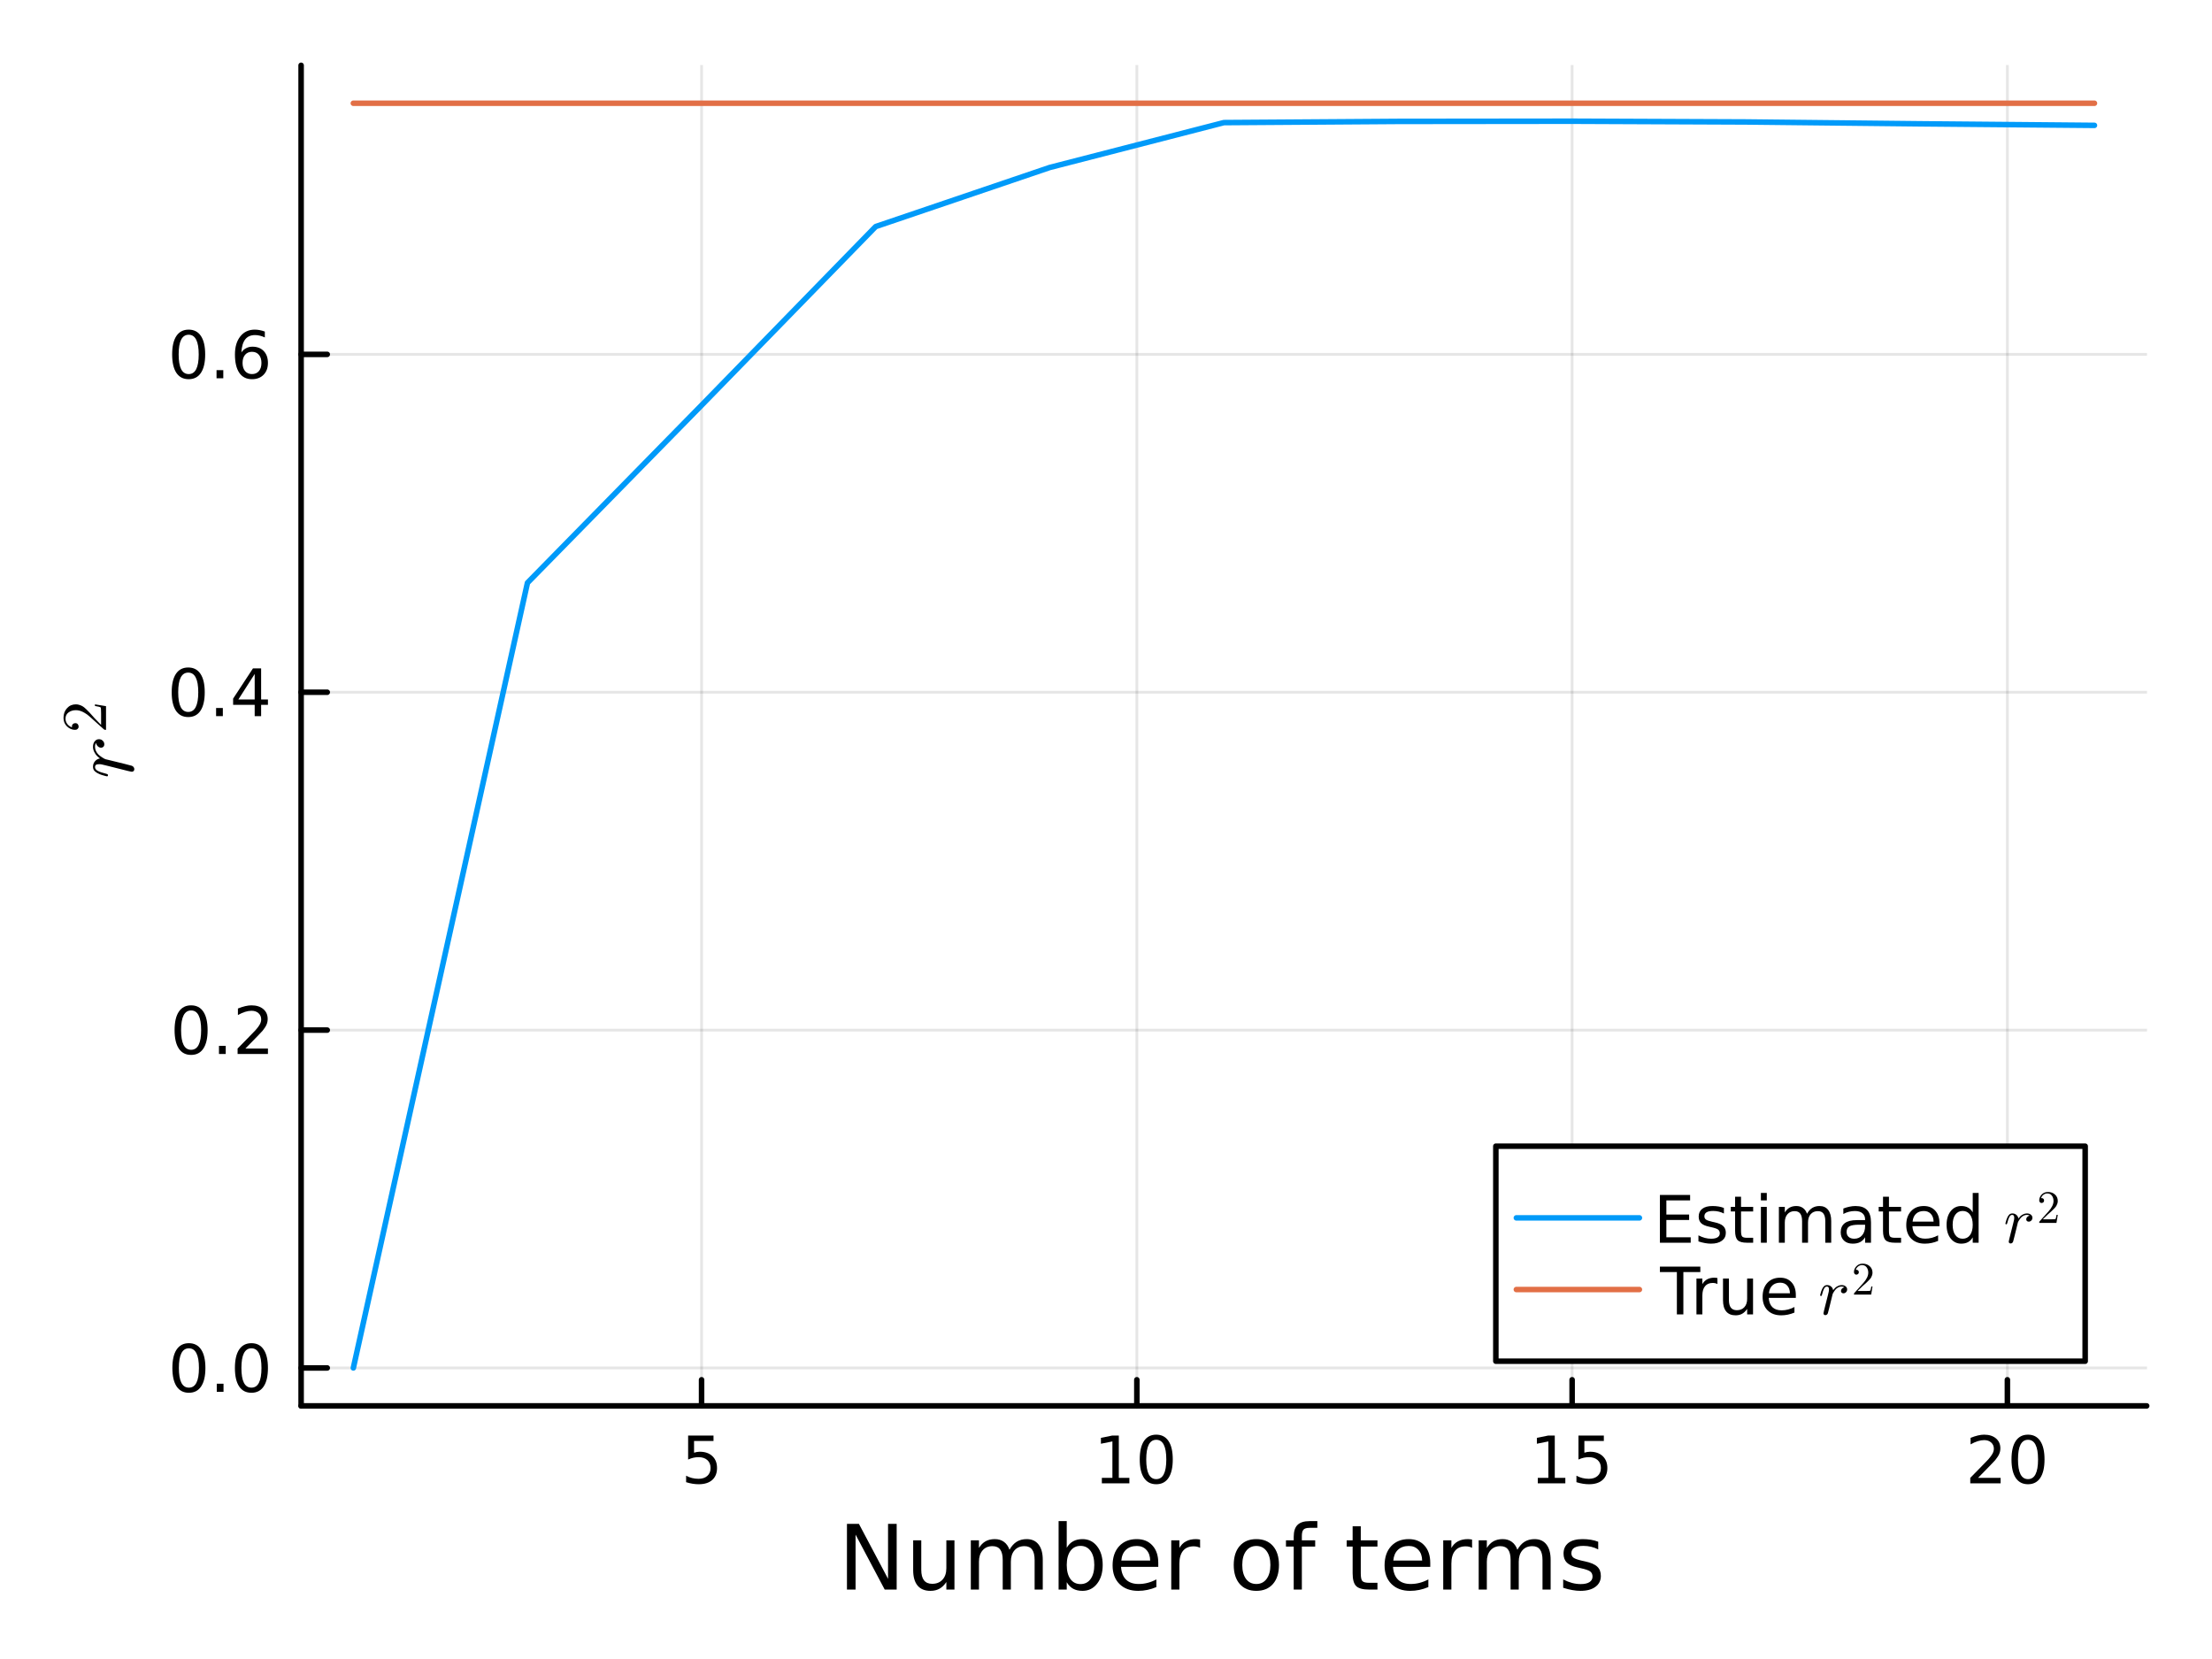 <?xml version="1.0" encoding="utf-8"?>
<svg xmlns="http://www.w3.org/2000/svg" xmlns:xlink="http://www.w3.org/1999/xlink" width="400" height="300" viewBox="0 0 1600 1200">
<rect x="0" y="0" width="1600" height="1200" fill="#333333" stroke="none"/>
<defs>
  <clipPath id="clip790">
    <rect x="0" y="0" width="1600" height="1200"/>
  </clipPath>
</defs>
<path clip-path="url(#clip790)" d="M0 1200 L1600 1200 L1600 0 L0 0  Z" fill="#ffffff" fill-rule="evenodd" fill-opacity="1"/>
<defs>
  <clipPath id="clip791">
    <rect x="320" y="0" width="1121" height="1121"/>
  </clipPath>
</defs>
<path clip-path="url(#clip790)" d="M217.806 1016.92 L1552.76 1016.92 L1552.76 47.244 L217.806 47.244  Z" fill="#ffffff" fill-rule="evenodd" fill-opacity="1"/>
<defs>
  <clipPath id="clip792">
    <rect x="217" y="47" width="1336" height="971"/>
  </clipPath>
</defs>
<polyline clip-path="url(#clip792)" style="stroke:#000000; stroke-linecap:round; stroke-linejoin:round; stroke-width:2; stroke-opacity:0.1; fill:none" points="507.465,1016.92 507.465,47.244 "/>
<polyline clip-path="url(#clip792)" style="stroke:#000000; stroke-linecap:round; stroke-linejoin:round; stroke-width:2; stroke-opacity:0.1; fill:none" points="822.312,1016.92 822.312,47.244 "/>
<polyline clip-path="url(#clip792)" style="stroke:#000000; stroke-linecap:round; stroke-linejoin:round; stroke-width:2; stroke-opacity:0.1; fill:none" points="1137.16,1016.92 1137.16,47.244 "/>
<polyline clip-path="url(#clip792)" style="stroke:#000000; stroke-linecap:round; stroke-linejoin:round; stroke-width:2; stroke-opacity:0.1; fill:none" points="1452,1016.92 1452,47.244 "/>
<polyline clip-path="url(#clip790)" style="stroke:#000000; stroke-linecap:round; stroke-linejoin:round; stroke-width:4; stroke-opacity:1; fill:none" points="217.806,1016.92 1552.76,1016.92 "/>
<polyline clip-path="url(#clip790)" style="stroke:#000000; stroke-linecap:round; stroke-linejoin:round; stroke-width:4; stroke-opacity:1; fill:none" points="507.465,1016.92 507.465,998.022 "/>
<polyline clip-path="url(#clip790)" style="stroke:#000000; stroke-linecap:round; stroke-linejoin:round; stroke-width:4; stroke-opacity:1; fill:none" points="822.312,1016.92 822.312,998.022 "/>
<polyline clip-path="url(#clip790)" style="stroke:#000000; stroke-linecap:round; stroke-linejoin:round; stroke-width:4; stroke-opacity:1; fill:none" points="1137.16,1016.92 1137.16,998.022 "/>
<polyline clip-path="url(#clip790)" style="stroke:#000000; stroke-linecap:round; stroke-linejoin:round; stroke-width:4; stroke-opacity:1; fill:none" points="1452,1016.92 1452,998.022 "/>
<path clip-path="url(#clip790)" d="M497.743 1038.36 L516.099 1038.36 L516.099 1042.3 L502.025 1042.3 L502.025 1050.77 Q503.044 1050.42 504.062 1050.26 Q505.081 1050.07 506.099 1050.07 Q511.886 1050.07 515.266 1053.24 Q518.646 1056.42 518.646 1061.83 Q518.646 1067.41 515.173 1070.51 Q511.701 1073.59 505.382 1073.59 Q503.206 1073.59 500.937 1073.22 Q498.692 1072.85 496.285 1072.11 L496.285 1067.41 Q498.368 1068.54 500.59 1069.1 Q502.812 1069.66 505.289 1069.66 Q509.294 1069.66 511.632 1067.55 Q513.97 1065.44 513.97 1061.83 Q513.97 1058.22 511.632 1056.11 Q509.294 1054.01 505.289 1054.01 Q503.414 1054.01 501.539 1054.42 Q499.687 1054.84 497.743 1055.72 L497.743 1038.36 Z" fill="#000000" fill-rule="nonzero" fill-opacity="1" /><path clip-path="url(#clip790)" d="M796.999 1068.98 L804.638 1068.98 L804.638 1042.62 L796.328 1044.29 L796.328 1040.03 L804.592 1038.36 L809.268 1038.36 L809.268 1068.98 L816.907 1068.98 L816.907 1072.92 L796.999 1072.92 L796.999 1068.98 Z" fill="#000000" fill-rule="nonzero" fill-opacity="1" /><path clip-path="url(#clip790)" d="M836.351 1041.44 Q832.74 1041.44 830.911 1045 Q829.106 1048.54 829.106 1055.67 Q829.106 1062.78 830.911 1066.35 Q832.74 1069.89 836.351 1069.89 Q839.985 1069.89 841.791 1066.35 Q843.62 1062.78 843.62 1055.67 Q843.62 1048.54 841.791 1045 Q839.985 1041.44 836.351 1041.44 M836.351 1037.73 Q842.161 1037.73 845.217 1042.34 Q848.295 1046.92 848.295 1055.67 Q848.295 1064.4 845.217 1069.01 Q842.161 1073.59 836.351 1073.59 Q830.541 1073.59 827.462 1069.01 Q824.407 1064.4 824.407 1055.67 Q824.407 1046.92 827.462 1042.34 Q830.541 1037.73 836.351 1037.73 Z" fill="#000000" fill-rule="nonzero" fill-opacity="1" /><path clip-path="url(#clip790)" d="M1112.34 1068.98 L1119.98 1068.98 L1119.98 1042.62 L1111.67 1044.29 L1111.67 1040.03 L1119.94 1038.36 L1124.61 1038.36 L1124.61 1068.98 L1132.25 1068.98 L1132.25 1072.92 L1112.34 1072.92 L1112.34 1068.98 Z" fill="#000000" fill-rule="nonzero" fill-opacity="1" /><path clip-path="url(#clip790)" d="M1141.74 1038.36 L1160.1 1038.36 L1160.1 1042.3 L1146.02 1042.3 L1146.02 1050.77 Q1147.04 1050.42 1148.06 1050.26 Q1149.08 1050.07 1150.1 1050.07 Q1155.89 1050.07 1159.26 1053.24 Q1162.64 1056.42 1162.64 1061.83 Q1162.64 1067.41 1159.17 1070.51 Q1155.7 1073.59 1149.38 1073.59 Q1147.2 1073.59 1144.94 1073.22 Q1142.69 1072.85 1140.28 1072.11 L1140.28 1067.41 Q1142.37 1068.54 1144.59 1069.1 Q1146.81 1069.66 1149.29 1069.66 Q1153.29 1069.66 1155.63 1067.55 Q1157.97 1065.44 1157.97 1061.83 Q1157.97 1058.22 1155.63 1056.11 Q1153.29 1054.01 1149.29 1054.01 Q1147.41 1054.01 1145.54 1054.42 Q1143.69 1054.84 1141.74 1055.72 L1141.74 1038.36 Z" fill="#000000" fill-rule="nonzero" fill-opacity="1" /><path clip-path="url(#clip790)" d="M1430.78 1068.98 L1447.1 1068.98 L1447.1 1072.92 L1425.15 1072.92 L1425.15 1068.98 Q1427.82 1066.23 1432.4 1061.6 Q1437.01 1056.95 1438.19 1055.61 Q1440.43 1053.08 1441.31 1051.35 Q1442.21 1049.59 1442.21 1047.9 Q1442.21 1045.14 1440.27 1043.41 Q1438.35 1041.67 1435.25 1041.67 Q1433.05 1041.67 1430.59 1042.43 Q1428.16 1043.2 1425.38 1044.75 L1425.38 1040.03 Q1428.21 1038.89 1430.66 1038.31 Q1433.12 1037.73 1435.15 1037.73 Q1440.52 1037.73 1443.72 1040.42 Q1446.91 1043.11 1446.91 1047.6 Q1446.91 1049.73 1446.1 1051.65 Q1445.32 1053.54 1443.21 1056.14 Q1442.63 1056.81 1439.53 1060.03 Q1436.43 1063.22 1430.78 1068.98 Z" fill="#000000" fill-rule="nonzero" fill-opacity="1" /><path clip-path="url(#clip790)" d="M1466.91 1041.44 Q1463.3 1041.44 1461.47 1045 Q1459.67 1048.54 1459.67 1055.67 Q1459.67 1062.78 1461.47 1066.35 Q1463.3 1069.89 1466.91 1069.89 Q1470.55 1069.89 1472.35 1066.35 Q1474.18 1062.78 1474.18 1055.67 Q1474.18 1048.54 1472.35 1045 Q1470.55 1041.44 1466.91 1041.44 M1466.91 1037.73 Q1472.72 1037.73 1475.78 1042.34 Q1478.86 1046.92 1478.86 1055.67 Q1478.86 1064.4 1475.78 1069.01 Q1472.72 1073.59 1466.91 1073.59 Q1461.1 1073.59 1458.02 1069.01 Q1454.97 1064.4 1454.97 1055.67 Q1454.97 1046.92 1458.02 1042.34 Q1461.1 1037.73 1466.91 1037.73 Z" fill="#000000" fill-rule="nonzero" fill-opacity="1" /><path clip-path="url(#clip790)" d="M612.622 1102.26 L621.279 1102.26 L642.35 1142.02 L642.35 1102.26 L648.588 1102.26 L648.588 1149.78 L639.931 1149.78 L618.86 1110.03 L618.86 1149.78 L612.622 1149.78 L612.622 1102.26 Z" fill="#000000" fill-rule="nonzero" fill-opacity="1" /><path clip-path="url(#clip790)" d="M660.524 1135.72 L660.524 1114.14 L666.38 1114.14 L666.38 1135.49 Q666.38 1140.55 668.354 1143.1 Q670.327 1145.61 674.274 1145.61 Q679.016 1145.61 681.754 1142.59 Q684.523 1139.57 684.523 1134.35 L684.523 1114.14 L690.379 1114.14 L690.379 1149.78 L684.523 1149.78 L684.523 1144.31 Q682.39 1147.56 679.557 1149.15 Q676.756 1150.71 673.033 1150.71 Q666.89 1150.71 663.707 1146.89 Q660.524 1143.07 660.524 1135.72 M675.261 1113.28 L675.261 1113.28 Z" fill="#000000" fill-rule="nonzero" fill-opacity="1" /><path clip-path="url(#clip790)" d="M730.197 1120.98 Q732.393 1117.03 735.448 1115.15 Q738.504 1113.28 742.642 1113.28 Q748.212 1113.28 751.235 1117.19 Q754.259 1121.07 754.259 1128.27 L754.259 1149.78 L748.371 1149.78 L748.371 1128.46 Q748.371 1123.33 746.556 1120.85 Q744.742 1118.37 741.018 1118.37 Q736.467 1118.37 733.825 1121.39 Q731.183 1124.42 731.183 1129.64 L731.183 1149.78 L725.295 1149.78 L725.295 1128.46 Q725.295 1123.3 723.481 1120.85 Q721.667 1118.37 717.879 1118.37 Q713.391 1118.37 710.749 1121.42 Q708.108 1124.45 708.108 1129.64 L708.108 1149.78 L702.219 1149.78 L702.219 1114.14 L708.108 1114.14 L708.108 1119.67 Q710.113 1116.4 712.914 1114.84 Q715.715 1113.28 719.566 1113.28 Q723.449 1113.28 726.154 1115.25 Q728.892 1117.22 730.197 1120.98 Z" fill="#000000" fill-rule="nonzero" fill-opacity="1" /><path clip-path="url(#clip790)" d="M791.53 1131.99 Q791.53 1125.53 788.857 1121.87 Q786.215 1118.18 781.568 1118.18 Q776.921 1118.18 774.247 1121.87 Q771.605 1125.53 771.605 1131.99 Q771.605 1138.45 774.247 1142.14 Q776.921 1145.81 781.568 1145.81 Q786.215 1145.81 788.857 1142.14 Q791.53 1138.45 791.53 1131.99 M771.605 1119.55 Q773.452 1116.36 776.252 1114.84 Q779.085 1113.28 783 1113.28 Q789.493 1113.28 793.535 1118.43 Q797.609 1123.59 797.609 1131.99 Q797.609 1140.39 793.535 1145.55 Q789.493 1150.71 783 1150.71 Q779.085 1150.71 776.252 1149.18 Q773.452 1147.62 771.605 1144.44 L771.605 1149.78 L765.717 1149.78 L765.717 1100.26 L771.605 1100.26 L771.605 1119.55 Z" fill="#000000" fill-rule="nonzero" fill-opacity="1" /><path clip-path="url(#clip790)" d="M837.809 1130.5 L837.809 1133.36 L810.882 1133.36 Q811.264 1139.41 814.51 1142.59 Q817.789 1145.74 823.613 1145.74 Q826.987 1145.74 830.138 1144.91 Q833.321 1144.09 836.44 1142.43 L836.44 1147.97 Q833.289 1149.31 829.979 1150.01 Q826.669 1150.71 823.263 1150.71 Q814.733 1150.71 809.736 1145.74 Q804.771 1140.78 804.771 1132.31 Q804.771 1123.56 809.481 1118.43 Q814.224 1113.28 822.245 1113.28 Q829.438 1113.28 833.607 1117.92 Q837.809 1122.54 837.809 1130.5 M831.952 1128.78 Q831.889 1123.97 829.247 1121.11 Q826.637 1118.24 822.308 1118.24 Q817.407 1118.24 814.447 1121.01 Q811.518 1123.78 811.073 1128.81 L831.952 1128.78 Z" fill="#000000" fill-rule="nonzero" fill-opacity="1" /><path clip-path="url(#clip790)" d="M868.078 1119.61 Q867.091 1119.04 865.913 1118.78 Q864.768 1118.5 863.367 1118.5 Q858.402 1118.5 855.728 1121.74 Q853.087 1124.96 853.087 1131.01 L853.087 1149.78 L847.198 1149.78 L847.198 1114.14 L853.087 1114.14 L853.087 1119.67 Q854.933 1116.43 857.893 1114.87 Q860.853 1113.28 865.086 1113.28 Q865.691 1113.28 866.423 1113.37 Q867.155 1113.44 868.046 1113.59 L868.078 1119.61 Z" fill="#000000" fill-rule="nonzero" fill-opacity="1" /><path clip-path="url(#clip790)" d="M908.755 1118.24 Q904.044 1118.24 901.307 1121.93 Q898.569 1125.59 898.569 1131.99 Q898.569 1138.39 901.275 1142.08 Q904.012 1145.74 908.755 1145.74 Q913.433 1145.74 916.171 1142.05 Q918.908 1138.36 918.908 1131.99 Q918.908 1125.66 916.171 1121.97 Q913.433 1118.24 908.755 1118.24 M908.755 1113.28 Q916.393 1113.28 920.754 1118.24 Q925.114 1123.21 925.114 1131.99 Q925.114 1140.74 920.754 1145.74 Q916.393 1150.71 908.755 1150.71 Q901.084 1150.71 896.723 1145.74 Q892.395 1140.74 892.395 1131.99 Q892.395 1123.21 896.723 1118.24 Q901.084 1113.28 908.755 1113.28 Z" fill="#000000" fill-rule="nonzero" fill-opacity="1" /><path clip-path="url(#clip790)" d="M952.869 1100.26 L952.869 1105.13 L947.267 1105.13 Q944.116 1105.13 942.875 1106.4 Q941.665 1107.67 941.665 1110.98 L941.665 1114.14 L951.309 1114.14 L951.309 1118.69 L941.665 1118.69 L941.665 1149.78 L935.777 1149.78 L935.777 1118.69 L930.175 1118.69 L930.175 1114.14 L935.777 1114.14 L935.777 1111.65 Q935.777 1105.7 938.546 1103 Q941.315 1100.26 947.331 1100.26 L952.869 1100.26 Z" fill="#000000" fill-rule="nonzero" fill-opacity="1" /><path clip-path="url(#clip790)" d="M984.284 1104.01 L984.284 1114.14 L996.347 1114.14 L996.347 1118.69 L984.284 1118.69 L984.284 1138.04 Q984.284 1142.4 985.461 1143.64 Q986.671 1144.88 990.331 1144.88 L996.347 1144.88 L996.347 1149.78 L990.331 1149.78 Q983.552 1149.78 980.974 1147.27 Q978.395 1144.72 978.395 1138.04 L978.395 1118.69 L974.099 1118.69 L974.099 1114.14 L978.395 1114.14 L978.395 1104.01 L984.284 1104.01 Z" fill="#000000" fill-rule="nonzero" fill-opacity="1" /><path clip-path="url(#clip790)" d="M1034.54 1130.5 L1034.54 1133.36 L1007.61 1133.36 Q1008 1139.41 1011.24 1142.59 Q1014.52 1145.74 1020.35 1145.74 Q1023.72 1145.74 1026.87 1144.91 Q1030.05 1144.09 1033.17 1142.43 L1033.17 1147.97 Q1030.02 1149.31 1026.71 1150.01 Q1023.4 1150.71 1020 1150.71 Q1011.47 1150.71 1006.47 1145.74 Q1001.5 1140.78 1001.5 1132.31 Q1001.5 1123.56 1006.21 1118.43 Q1010.96 1113.28 1018.98 1113.28 Q1026.17 1113.28 1030.34 1117.92 Q1034.54 1122.54 1034.54 1130.5 M1028.68 1128.78 Q1028.62 1123.97 1025.98 1121.11 Q1023.37 1118.24 1019.04 1118.24 Q1014.14 1118.24 1011.18 1121.01 Q1008.25 1123.78 1007.81 1128.81 L1028.68 1128.78 Z" fill="#000000" fill-rule="nonzero" fill-opacity="1" /><path clip-path="url(#clip790)" d="M1064.81 1119.61 Q1063.82 1119.04 1062.65 1118.78 Q1061.5 1118.5 1060.1 1118.5 Q1055.13 1118.5 1052.46 1121.74 Q1049.82 1124.96 1049.82 1131.01 L1049.82 1149.78 L1043.93 1149.78 L1043.93 1114.14 L1049.82 1114.14 L1049.82 1119.67 Q1051.66 1116.43 1054.62 1114.87 Q1057.58 1113.28 1061.82 1113.28 Q1062.42 1113.28 1063.15 1113.37 Q1063.89 1113.44 1064.78 1113.59 L1064.81 1119.61 Z" fill="#000000" fill-rule="nonzero" fill-opacity="1" /><path clip-path="url(#clip790)" d="M1097.56 1120.98 Q1099.76 1117.03 1102.81 1115.15 Q1105.87 1113.28 1110.01 1113.28 Q1115.58 1113.28 1118.6 1117.19 Q1121.62 1121.07 1121.62 1128.27 L1121.62 1149.78 L1115.74 1149.78 L1115.74 1128.46 Q1115.74 1123.33 1113.92 1120.85 Q1112.11 1118.37 1108.38 1118.37 Q1103.83 1118.37 1101.19 1121.39 Q1098.55 1124.42 1098.55 1129.64 L1098.55 1149.78 L1092.66 1149.78 L1092.66 1128.46 Q1092.66 1123.3 1090.85 1120.85 Q1089.03 1118.37 1085.24 1118.37 Q1080.76 1118.37 1078.11 1121.42 Q1075.47 1124.45 1075.47 1129.64 L1075.47 1149.78 L1069.58 1149.78 L1069.58 1114.14 L1075.47 1114.14 L1075.47 1119.67 Q1077.48 1116.4 1080.28 1114.84 Q1083.08 1113.28 1086.93 1113.28 Q1090.81 1113.28 1093.52 1115.25 Q1096.26 1117.22 1097.56 1120.98 Z" fill="#000000" fill-rule="nonzero" fill-opacity="1" /><path clip-path="url(#clip790)" d="M1156.03 1115.19 L1156.03 1120.72 Q1153.55 1119.45 1150.87 1118.81 Q1148.2 1118.18 1145.34 1118.18 Q1140.98 1118.18 1138.78 1119.51 Q1136.62 1120.85 1136.62 1123.53 Q1136.62 1125.56 1138.17 1126.74 Q1139.73 1127.89 1144.44 1128.94 L1146.45 1129.38 Q1152.69 1130.72 1155.3 1133.17 Q1157.94 1135.59 1157.94 1139.95 Q1157.94 1144.91 1153.99 1147.81 Q1150.08 1150.71 1143.2 1150.71 Q1140.34 1150.71 1137.22 1150.13 Q1134.13 1149.59 1130.69 1148.48 L1130.69 1142.43 Q1133.94 1144.12 1137.09 1144.98 Q1140.24 1145.81 1143.33 1145.81 Q1147.47 1145.81 1149.7 1144.4 Q1151.92 1142.97 1151.92 1140.39 Q1151.92 1138.01 1150.3 1136.73 Q1148.71 1135.46 1143.27 1134.28 L1141.23 1133.81 Q1135.79 1132.66 1133.37 1130.3 Q1130.95 1127.92 1130.95 1123.78 Q1130.95 1118.75 1134.51 1116.01 Q1138.08 1113.28 1144.64 1113.28 Q1147.88 1113.28 1150.75 1113.75 Q1153.61 1114.23 1156.03 1115.19 Z" fill="#000000" fill-rule="nonzero" fill-opacity="1" /><polyline clip-path="url(#clip792)" style="stroke:#000000; stroke-linecap:round; stroke-linejoin:round; stroke-width:2; stroke-opacity:0.1; fill:none" points="217.806,989.476 1552.76,989.476 "/>
<polyline clip-path="url(#clip792)" style="stroke:#000000; stroke-linecap:round; stroke-linejoin:round; stroke-width:2; stroke-opacity:0.1; fill:none" points="217.806,745.095 1552.76,745.095 "/>
<polyline clip-path="url(#clip792)" style="stroke:#000000; stroke-linecap:round; stroke-linejoin:round; stroke-width:2; stroke-opacity:0.1; fill:none" points="217.806,500.714 1552.76,500.714 "/>
<polyline clip-path="url(#clip792)" style="stroke:#000000; stroke-linecap:round; stroke-linejoin:round; stroke-width:2; stroke-opacity:0.1; fill:none" points="217.806,256.334 1552.76,256.334 "/>
<polyline clip-path="url(#clip790)" style="stroke:#000000; stroke-linecap:round; stroke-linejoin:round; stroke-width:4; stroke-opacity:1; fill:none" points="217.806,1016.92 217.806,47.244 "/>
<polyline clip-path="url(#clip790)" style="stroke:#000000; stroke-linecap:round; stroke-linejoin:round; stroke-width:4; stroke-opacity:1; fill:none" points="217.806,989.476 236.704,989.476 "/>
<polyline clip-path="url(#clip790)" style="stroke:#000000; stroke-linecap:round; stroke-linejoin:round; stroke-width:4; stroke-opacity:1; fill:none" points="217.806,745.095 236.704,745.095 "/>
<polyline clip-path="url(#clip790)" style="stroke:#000000; stroke-linecap:round; stroke-linejoin:round; stroke-width:4; stroke-opacity:1; fill:none" points="217.806,500.714 236.704,500.714 "/>
<polyline clip-path="url(#clip790)" style="stroke:#000000; stroke-linecap:round; stroke-linejoin:round; stroke-width:4; stroke-opacity:1; fill:none" points="217.806,256.334 236.704,256.334 "/>
<path clip-path="url(#clip790)" d="M136.631 975.275 Q133.02 975.275 131.191 978.84 Q129.385 982.381 129.385 989.511 Q129.385 996.617 131.191 1000.18 Q133.02 1003.72 136.631 1003.72 Q140.265 1003.72 142.07 1000.18 Q143.899 996.617 143.899 989.511 Q143.899 982.381 142.07 978.84 Q140.265 975.275 136.631 975.275 M136.631 971.571 Q142.441 971.571 145.496 976.178 Q148.575 980.761 148.575 989.511 Q148.575 998.238 145.496 1002.84 Q142.441 1007.43 136.631 1007.43 Q130.82 1007.43 127.742 1002.84 Q124.686 998.238 124.686 989.511 Q124.686 980.761 127.742 976.178 Q130.82 971.571 136.631 971.571 Z" fill="#000000" fill-rule="nonzero" fill-opacity="1" /><path clip-path="url(#clip790)" d="M156.793 1000.88 L161.677 1000.88 L161.677 1006.76 L156.793 1006.76 L156.793 1000.88 Z" fill="#000000" fill-rule="nonzero" fill-opacity="1" /><path clip-path="url(#clip790)" d="M181.862 975.275 Q178.251 975.275 176.422 978.84 Q174.617 982.381 174.617 989.511 Q174.617 996.617 176.422 1000.18 Q178.251 1003.72 181.862 1003.72 Q185.496 1003.72 187.302 1000.18 Q189.13 996.617 189.13 989.511 Q189.13 982.381 187.302 978.84 Q185.496 975.275 181.862 975.275 M181.862 971.571 Q187.672 971.571 190.728 976.178 Q193.806 980.761 193.806 989.511 Q193.806 998.238 190.728 1002.84 Q187.672 1007.43 181.862 1007.43 Q176.052 1007.43 172.973 1002.84 Q169.918 998.238 169.918 989.511 Q169.918 980.761 172.973 976.178 Q176.052 971.571 181.862 971.571 Z" fill="#000000" fill-rule="nonzero" fill-opacity="1" /><path clip-path="url(#clip790)" d="M138.228 730.894 Q134.617 730.894 132.788 734.459 Q130.983 738 130.983 745.13 Q130.983 752.236 132.788 755.801 Q134.617 759.343 138.228 759.343 Q141.862 759.343 143.668 755.801 Q145.496 752.236 145.496 745.13 Q145.496 738 143.668 734.459 Q141.862 730.894 138.228 730.894 M138.228 727.19 Q144.038 727.19 147.094 731.797 Q150.172 736.38 150.172 745.13 Q150.172 753.857 147.094 758.463 Q144.038 763.047 138.228 763.047 Q132.418 763.047 129.339 758.463 Q126.283 753.857 126.283 745.13 Q126.283 736.38 129.339 731.797 Q132.418 727.19 138.228 727.19 Z" fill="#000000" fill-rule="nonzero" fill-opacity="1" /><path clip-path="url(#clip790)" d="M158.39 756.496 L163.274 756.496 L163.274 762.375 L158.39 762.375 L158.39 756.496 Z" fill="#000000" fill-rule="nonzero" fill-opacity="1" /><path clip-path="url(#clip790)" d="M177.487 758.44 L193.806 758.44 L193.806 762.375 L171.862 762.375 L171.862 758.44 Q174.524 755.686 179.107 751.056 Q183.714 746.403 184.894 745.061 Q187.14 742.537 188.019 740.801 Q188.922 739.042 188.922 737.352 Q188.922 734.598 186.978 732.862 Q185.056 731.125 181.954 731.125 Q179.755 731.125 177.302 731.889 Q174.871 732.653 172.093 734.204 L172.093 729.482 Q174.917 728.348 177.371 727.769 Q179.825 727.19 181.862 727.19 Q187.232 727.19 190.427 729.875 Q193.621 732.561 193.621 737.051 Q193.621 739.181 192.811 741.102 Q192.024 743 189.917 745.593 Q189.339 746.264 186.237 749.482 Q183.135 752.676 177.487 758.44 Z" fill="#000000" fill-rule="nonzero" fill-opacity="1" /><path clip-path="url(#clip790)" d="M136.145 486.513 Q132.533 486.513 130.705 490.078 Q128.899 493.62 128.899 500.749 Q128.899 507.856 130.705 511.42 Q132.533 514.962 136.145 514.962 Q139.779 514.962 141.584 511.42 Q143.413 507.856 143.413 500.749 Q143.413 493.62 141.584 490.078 Q139.779 486.513 136.145 486.513 M136.145 482.809 Q141.955 482.809 145.01 487.416 Q148.089 491.999 148.089 500.749 Q148.089 509.476 145.01 514.082 Q141.955 518.666 136.145 518.666 Q130.334 518.666 127.256 514.082 Q124.2 509.476 124.2 500.749 Q124.2 491.999 127.256 487.416 Q130.334 482.809 136.145 482.809 Z" fill="#000000" fill-rule="nonzero" fill-opacity="1" /><path clip-path="url(#clip790)" d="M156.306 512.115 L161.191 512.115 L161.191 517.994 L156.306 517.994 L156.306 512.115 Z" fill="#000000" fill-rule="nonzero" fill-opacity="1" /><path clip-path="url(#clip790)" d="M184.223 487.508 L172.417 505.957 L184.223 505.957 L184.223 487.508 M182.996 483.434 L188.876 483.434 L188.876 505.957 L193.806 505.957 L193.806 509.846 L188.876 509.846 L188.876 517.994 L184.223 517.994 L184.223 509.846 L168.621 509.846 L168.621 505.332 L182.996 483.434 Z" fill="#000000" fill-rule="nonzero" fill-opacity="1" /><path clip-path="url(#clip790)" d="M136.469 242.132 Q132.858 242.132 131.029 245.697 Q129.223 249.239 129.223 256.368 Q129.223 263.475 131.029 267.04 Q132.858 270.581 136.469 270.581 Q140.103 270.581 141.908 267.04 Q143.737 263.475 143.737 256.368 Q143.737 249.239 141.908 245.697 Q140.103 242.132 136.469 242.132 M136.469 238.429 Q142.279 238.429 145.334 243.035 Q148.413 247.618 148.413 256.368 Q148.413 265.095 145.334 269.702 Q142.279 274.285 136.469 274.285 Q130.658 274.285 127.58 269.702 Q124.524 265.095 124.524 256.368 Q124.524 247.618 127.58 243.035 Q130.658 238.429 136.469 238.429 Z" fill="#000000" fill-rule="nonzero" fill-opacity="1" /><path clip-path="url(#clip790)" d="M156.631 267.734 L161.515 267.734 L161.515 273.614 L156.631 273.614 L156.631 267.734 Z" fill="#000000" fill-rule="nonzero" fill-opacity="1" /><path clip-path="url(#clip790)" d="M182.279 254.47 Q179.13 254.47 177.279 256.623 Q175.45 258.776 175.45 262.526 Q175.45 266.252 177.279 268.428 Q179.13 270.581 182.279 270.581 Q185.427 270.581 187.255 268.428 Q189.107 266.252 189.107 262.526 Q189.107 258.776 187.255 256.623 Q185.427 254.47 182.279 254.47 M191.561 239.817 L191.561 244.077 Q189.802 243.243 187.996 242.804 Q186.214 242.364 184.454 242.364 Q179.825 242.364 177.371 245.489 Q174.941 248.614 174.593 254.933 Q175.959 252.919 178.019 251.854 Q180.079 250.766 182.556 250.766 Q187.765 250.766 190.774 253.938 Q193.806 257.086 193.806 262.526 Q193.806 267.85 190.658 271.067 Q187.51 274.285 182.279 274.285 Q176.283 274.285 173.112 269.702 Q169.941 265.095 169.941 256.368 Q169.941 248.174 173.83 243.313 Q177.718 238.429 184.269 238.429 Q186.029 238.429 187.811 238.776 Q189.616 239.123 191.561 239.817 Z" fill="#000000" fill-rule="nonzero" fill-opacity="1" /><path clip-path="url(#clip790)" d="M71.553 534.688 Q73.26 534.688 74.355 535.816 Q75.45 536.911 75.45 538.328 Q75.45 539.551 74.741 540.196 Q74.033 540.84 73.131 540.84 Q71.843 540.84 70.78 539.841 Q69.717 538.843 69.492 537.394 Q68.719 538.456 68.719 540.163 Q68.719 542.965 70.877 545.445 Q71.875 546.54 73.711 547.732 Q75.514 548.923 76.287 549.149 L84.886 551.242 Q85.852 551.435 90.49 552.627 Q95.096 553.786 95.289 553.883 Q96.191 554.205 96.674 554.914 Q97.157 555.622 97.157 556.331 Q97.157 557.136 96.674 557.683 Q96.191 558.231 95.353 558.231 Q95.224 558.231 94.741 558.134 Q94.258 558.038 93.582 557.877 Q92.906 557.716 92.519 557.651 L77.286 553.819 Q74.516 553.11 73.646 552.949 Q72.745 552.756 71.746 552.756 Q70.007 552.756 69.363 553.303 Q68.719 553.851 68.719 554.817 Q68.719 556.492 70.716 557.587 Q72.712 558.682 76.577 559.616 Q77.64 559.906 77.865 560.099 Q78.091 560.26 78.091 560.743 Q78.059 561.548 77.415 561.548 Q77.253 561.548 76.223 561.29 Q75.16 561.033 73.614 560.55 Q72.036 560.034 71.038 559.487 Q70.361 559.165 69.91 558.875 Q69.46 558.585 68.751 558.005 Q68.043 557.426 67.656 556.556 Q67.27 555.687 67.27 554.624 Q67.27 552.305 68.687 550.662 Q70.104 548.988 72.326 548.601 Q71.166 547.796 70.168 546.798 Q69.138 545.799 68.204 543.964 Q67.27 542.128 67.27 540.163 Q67.27 537.716 68.526 536.202 Q69.749 534.688 71.553 534.688 Z" fill="#000000" fill-rule="nonzero" fill-opacity="1" /><path clip-path="url(#clip790)" d="M76.689 527.914 Q75.854 527.914 75.606 527.847 Q75.358 527.756 74.975 527.396 L65.101 518.536 Q59.645 513.689 54.888 513.689 Q51.8 513.689 49.59 515.312 Q47.381 516.913 47.381 519.866 Q47.381 521.895 48.621 523.608 Q49.861 525.322 52.07 526.111 Q52.025 525.975 52.025 525.502 Q52.025 524.352 52.747 523.721 Q53.468 523.067 54.438 523.067 Q55.677 523.067 56.286 523.879 Q56.872 524.668 56.872 525.457 Q56.872 525.773 56.805 526.201 Q56.737 526.607 56.106 527.26 Q55.452 527.914 54.302 527.914 Q51.078 527.914 48.508 525.479 Q45.938 523.022 45.938 519.28 Q45.938 515.042 48.463 512.269 Q50.966 509.473 54.888 509.473 Q56.264 509.473 57.526 509.902 Q58.766 510.307 59.735 510.871 Q60.705 511.412 62.26 512.9 Q63.816 514.388 64.921 515.583 Q66.025 516.777 68.37 519.46 L73.127 524.352 L73.127 516.034 Q73.127 511.976 72.766 511.66 Q72.112 511.209 68.663 510.645 L68.663 509.473 L76.689 510.781 L76.689 527.914 Z" fill="#000000" fill-rule="nonzero" fill-opacity="1" /><polyline clip-path="url(#clip792)" style="stroke:#009af9; stroke-linecap:round; stroke-linejoin:round; stroke-width:4; stroke-opacity:1; fill:none" points="255.588,989.476 381.527,421.571 507.465,293.131 633.404,163.884 759.342,121.135 885.281,88.682 1011.22,87.819 1137.16,87.681 1263.1,88.21 1389.04,89.559 1514.97,90.682 "/>
<polyline clip-path="url(#clip792)" style="stroke:#e26f46; stroke-linecap:round; stroke-linejoin:round; stroke-width:4; stroke-opacity:1; fill:none" points="255.588,74.688 381.527,74.688 507.465,74.688 633.404,74.688 759.342,74.688 885.281,74.688 1011.22,74.688 1137.16,74.688 1263.1,74.688 1389.04,74.688 1514.97,74.688 "/>
<path clip-path="url(#clip790)" d="M1081.99 984.597 L1508.26 984.597 L1508.26 829.077 L1081.99 829.077  Z" fill="#ffffff" fill-rule="evenodd" fill-opacity="1"/>
<polyline clip-path="url(#clip790)" style="stroke:#000000; stroke-linecap:round; stroke-linejoin:round; stroke-width:4; stroke-opacity:1; fill:none" points="1081.99,984.597 1508.26,984.597 1508.26,829.077 1081.99,829.077 1081.99,984.597 "/>
<polyline clip-path="url(#clip790)" style="stroke:#009af9; stroke-linecap:round; stroke-linejoin:round; stroke-width:4; stroke-opacity:1; fill:none" points="1096.83,880.917 1185.82,880.917 "/>
<path clip-path="url(#clip790)" d="M1200.66 864.34 L1222.51 864.34 L1222.51 868.275 L1205.33 868.275 L1205.33 878.506 L1221.79 878.506 L1221.79 882.441 L1205.33 882.441 L1205.33 894.965 L1222.93 894.965 L1222.93 898.9 L1200.66 898.9 L1200.66 864.34 Z" fill="#000000" fill-rule="nonzero" fill-opacity="1" /><path clip-path="url(#clip790)" d="M1246.95 873.738 L1246.95 877.766 Q1245.15 876.84 1243.2 876.377 Q1241.26 875.914 1239.18 875.914 Q1236 875.914 1234.41 876.886 Q1232.83 877.858 1232.83 879.803 Q1232.83 881.284 1233.97 882.141 Q1235.1 882.974 1238.53 883.738 L1239.99 884.062 Q1244.52 885.034 1246.42 886.816 Q1248.34 888.576 1248.34 891.747 Q1248.34 895.358 1245.47 897.465 Q1242.62 899.571 1237.62 899.571 Q1235.54 899.571 1233.27 899.154 Q1231.03 898.761 1228.53 897.951 L1228.53 893.553 Q1230.89 894.779 1233.18 895.404 Q1235.47 896.006 1237.72 896.006 Q1240.73 896.006 1242.35 894.988 Q1243.97 893.946 1243.97 892.071 Q1243.97 890.335 1242.79 889.409 Q1241.63 888.483 1237.67 887.627 L1236.19 887.279 Q1232.23 886.446 1230.47 884.733 Q1228.71 882.997 1228.71 879.988 Q1228.71 876.33 1231.3 874.34 Q1233.9 872.349 1238.67 872.349 Q1241.03 872.349 1243.11 872.696 Q1245.19 873.043 1246.95 873.738 Z" fill="#000000" fill-rule="nonzero" fill-opacity="1" /><path clip-path="url(#clip790)" d="M1259.34 865.613 L1259.34 872.974 L1268.11 872.974 L1268.11 876.284 L1259.34 876.284 L1259.34 890.358 Q1259.34 893.529 1260.19 894.432 Q1261.07 895.335 1263.74 895.335 L1268.11 895.335 L1268.11 898.9 L1263.74 898.9 Q1258.8 898.9 1256.93 897.071 Q1255.05 895.219 1255.05 890.358 L1255.05 876.284 L1251.93 876.284 L1251.93 872.974 L1255.05 872.974 L1255.05 865.613 L1259.34 865.613 Z" fill="#000000" fill-rule="nonzero" fill-opacity="1" /><path clip-path="url(#clip790)" d="M1273.71 872.974 L1277.97 872.974 L1277.97 898.9 L1273.71 898.9 L1273.71 872.974 M1273.71 862.881 L1277.97 862.881 L1277.97 868.275 L1273.71 868.275 L1273.71 862.881 Z" fill="#000000" fill-rule="nonzero" fill-opacity="1" /><path clip-path="url(#clip790)" d="M1307.07 877.951 Q1308.67 875.08 1310.89 873.715 Q1313.11 872.349 1316.12 872.349 Q1320.17 872.349 1322.37 875.196 Q1324.57 878.02 1324.57 883.252 L1324.57 898.9 L1320.29 898.9 L1320.29 883.391 Q1320.29 879.664 1318.97 877.858 Q1317.65 876.053 1314.94 876.053 Q1311.63 876.053 1309.71 878.252 Q1307.79 880.451 1307.79 884.247 L1307.79 898.9 L1303.5 898.9 L1303.5 883.391 Q1303.5 879.641 1302.18 877.858 Q1300.86 876.053 1298.11 876.053 Q1294.85 876.053 1292.92 878.275 Q1291 880.474 1291 884.247 L1291 898.9 L1286.72 898.9 L1286.72 872.974 L1291 872.974 L1291 877.002 Q1292.46 874.617 1294.5 873.483 Q1296.54 872.349 1299.34 872.349 Q1302.16 872.349 1304.13 873.784 Q1306.12 875.219 1307.07 877.951 Z" fill="#000000" fill-rule="nonzero" fill-opacity="1" /><path clip-path="url(#clip790)" d="M1344.85 885.867 Q1339.68 885.867 1337.69 887.048 Q1335.7 888.228 1335.7 891.076 Q1335.7 893.344 1337.18 894.687 Q1338.69 896.006 1341.26 896.006 Q1344.8 896.006 1346.93 893.506 Q1349.08 890.983 1349.08 886.816 L1349.08 885.867 L1344.85 885.867 M1353.34 884.108 L1353.34 898.9 L1349.08 898.9 L1349.08 894.965 Q1347.62 897.326 1345.45 898.46 Q1343.27 899.571 1340.12 899.571 Q1336.14 899.571 1333.78 897.349 Q1331.44 895.103 1331.44 891.353 Q1331.44 886.978 1334.36 884.756 Q1337.3 882.534 1343.11 882.534 L1349.08 882.534 L1349.08 882.117 Q1349.08 879.178 1347.14 877.58 Q1345.22 875.96 1341.72 875.96 Q1339.5 875.96 1337.39 876.492 Q1335.29 877.025 1333.34 878.09 L1333.34 874.154 Q1335.68 873.252 1337.88 872.812 Q1340.08 872.349 1342.16 872.349 Q1347.79 872.349 1350.56 875.266 Q1353.34 878.182 1353.34 884.108 Z" fill="#000000" fill-rule="nonzero" fill-opacity="1" /><path clip-path="url(#clip790)" d="M1366.33 865.613 L1366.33 872.974 L1375.1 872.974 L1375.1 876.284 L1366.33 876.284 L1366.33 890.358 Q1366.33 893.529 1367.18 894.432 Q1368.06 895.335 1370.73 895.335 L1375.1 895.335 L1375.1 898.9 L1370.73 898.9 Q1365.79 898.9 1363.92 897.071 Q1362.04 895.219 1362.04 890.358 L1362.04 876.284 L1358.92 876.284 L1358.92 872.974 L1362.04 872.974 L1362.04 865.613 L1366.33 865.613 Z" fill="#000000" fill-rule="nonzero" fill-opacity="1" /><path clip-path="url(#clip790)" d="M1402.88 884.872 L1402.88 886.955 L1383.29 886.955 Q1383.57 891.353 1385.93 893.668 Q1388.32 895.96 1392.55 895.96 Q1395.01 895.96 1397.3 895.358 Q1399.61 894.756 1401.88 893.553 L1401.88 897.58 Q1399.59 898.552 1397.18 899.062 Q1394.78 899.571 1392.3 899.571 Q1386.1 899.571 1382.46 895.96 Q1378.85 892.349 1378.85 886.191 Q1378.85 879.826 1382.28 876.099 Q1385.73 872.349 1391.56 872.349 Q1396.79 872.349 1399.82 875.729 Q1402.88 879.085 1402.88 884.872 M1398.62 883.622 Q1398.57 880.127 1396.65 878.043 Q1394.75 875.96 1391.6 875.96 Q1388.04 875.96 1385.89 877.974 Q1383.76 879.988 1383.43 883.645 L1398.62 883.622 Z" fill="#000000" fill-rule="nonzero" fill-opacity="1" /><path clip-path="url(#clip790)" d="M1426.93 876.909 L1426.93 862.881 L1431.19 862.881 L1431.19 898.9 L1426.93 898.9 L1426.93 895.011 Q1425.59 897.326 1423.53 898.46 Q1421.49 899.571 1418.62 899.571 Q1413.92 899.571 1410.96 895.821 Q1408.02 892.071 1408.02 885.96 Q1408.02 879.849 1410.96 876.099 Q1413.92 872.349 1418.62 872.349 Q1421.49 872.349 1423.53 873.483 Q1425.59 874.594 1426.93 876.909 M1412.41 885.96 Q1412.41 890.659 1414.34 893.344 Q1416.28 896.006 1419.66 896.006 Q1423.04 896.006 1424.98 893.344 Q1426.93 890.659 1426.93 885.96 Q1426.93 881.261 1424.98 878.599 Q1423.04 875.914 1419.66 875.914 Q1416.28 875.914 1414.34 878.599 Q1412.41 881.261 1412.41 885.96 Z" fill="#000000" fill-rule="nonzero" fill-opacity="1" /><path clip-path="url(#clip790)" d="M1470.1 880.818 Q1470.1 882.059 1469.28 882.855 Q1468.48 883.652 1467.45 883.652 Q1466.56 883.652 1466.09 883.136 Q1465.62 882.621 1465.62 881.965 Q1465.62 881.028 1466.35 880.255 Q1467.08 879.483 1468.13 879.319 Q1467.36 878.756 1466.12 878.756 Q1464.08 878.756 1462.27 880.326 Q1461.48 881.052 1460.61 882.387 Q1459.74 883.699 1459.58 884.261 L1458.06 890.514 Q1457.92 891.217 1457.05 894.59 Q1456.21 897.939 1456.14 898.08 Q1455.9 898.736 1455.39 899.087 Q1454.87 899.438 1454.36 899.438 Q1453.77 899.438 1453.37 899.087 Q1452.98 898.736 1452.98 898.127 Q1452.98 898.033 1453.05 897.682 Q1453.12 897.33 1453.23 896.839 Q1453.35 896.347 1453.4 896.066 L1456.18 884.987 Q1456.7 882.972 1456.82 882.34 Q1456.96 881.684 1456.96 880.958 Q1456.96 879.693 1456.56 879.225 Q1456.16 878.756 1455.46 878.756 Q1454.24 878.756 1453.44 880.209 Q1452.65 881.661 1451.97 884.471 Q1451.76 885.244 1451.62 885.408 Q1451.5 885.572 1451.15 885.572 Q1450.56 885.549 1450.56 885.08 Q1450.56 884.963 1450.75 884.214 Q1450.94 883.441 1451.29 882.317 Q1451.66 881.169 1452.06 880.443 Q1452.3 879.951 1452.51 879.623 Q1452.72 879.295 1453.14 878.78 Q1453.56 878.265 1454.19 877.983 Q1454.83 877.702 1455.6 877.702 Q1457.29 877.702 1458.48 878.733 Q1459.7 879.764 1459.98 881.38 Q1460.56 880.537 1461.29 879.81 Q1462.02 879.061 1463.35 878.382 Q1464.69 877.702 1466.12 877.702 Q1467.9 877.702 1469 878.616 Q1470.1 879.506 1470.1 880.818 Z" fill="#000000" fill-rule="nonzero" fill-opacity="1" /><path clip-path="url(#clip790)" d="M1475.03 884.556 Q1475.03 883.949 1475.08 883.769 Q1475.14 883.588 1475.4 883.31 L1481.85 876.128 Q1485.37 872.161 1485.37 868.701 Q1485.37 866.455 1484.19 864.848 Q1483.03 863.241 1480.88 863.241 Q1479.4 863.241 1478.16 864.143 Q1476.91 865.045 1476.34 866.652 Q1476.44 866.619 1476.78 866.619 Q1477.62 866.619 1478.08 867.144 Q1478.55 867.668 1478.55 868.373 Q1478.55 869.275 1477.96 869.718 Q1477.39 870.144 1476.81 870.144 Q1476.58 870.144 1476.27 870.095 Q1475.98 870.046 1475.5 869.586 Q1475.03 869.111 1475.03 868.275 Q1475.03 865.93 1476.8 864.061 Q1478.58 862.192 1481.31 862.192 Q1484.39 862.192 1486.41 864.028 Q1488.44 865.848 1488.44 868.701 Q1488.44 869.701 1488.13 870.619 Q1487.83 871.521 1487.42 872.226 Q1487.03 872.931 1485.95 874.062 Q1484.86 875.194 1484 875.997 Q1483.13 876.801 1481.18 878.506 L1477.62 881.965 L1483.67 881.965 Q1486.62 881.965 1486.85 881.703 Q1487.18 881.227 1487.59 878.719 L1488.44 878.719 L1487.49 884.556 L1475.03 884.556 Z" fill="#000000" fill-rule="nonzero" fill-opacity="1" /><polyline clip-path="url(#clip790)" style="stroke:#e26f46; stroke-linecap:round; stroke-linejoin:round; stroke-width:4; stroke-opacity:1; fill:none" points="1096.83,932.757 1185.82,932.757 "/>
<path clip-path="url(#clip790)" d="M1200.66 916.18 L1229.89 916.18 L1229.89 920.115 L1217.62 920.115 L1217.62 950.74 L1212.93 950.74 L1212.93 920.115 L1200.66 920.115 L1200.66 916.18 Z" fill="#000000" fill-rule="nonzero" fill-opacity="1" /><path clip-path="url(#clip790)" d="M1242.28 928.795 Q1241.56 928.379 1240.7 928.194 Q1239.87 927.985 1238.85 927.985 Q1235.24 927.985 1233.3 930.346 Q1231.37 932.684 1231.37 937.082 L1231.37 950.74 L1227.09 950.74 L1227.09 924.814 L1231.37 924.814 L1231.37 928.842 Q1232.72 926.481 1234.87 925.346 Q1237.02 924.189 1240.1 924.189 Q1240.54 924.189 1241.07 924.258 Q1241.61 924.305 1242.25 924.42 L1242.28 928.795 Z" fill="#000000" fill-rule="nonzero" fill-opacity="1" /><path clip-path="url(#clip790)" d="M1246.3 940.508 L1246.3 924.814 L1250.56 924.814 L1250.56 940.346 Q1250.56 944.027 1252 945.879 Q1253.43 947.707 1256.3 947.707 Q1259.75 947.707 1261.74 945.508 Q1263.76 943.309 1263.76 939.513 L1263.76 924.814 L1268.02 924.814 L1268.02 950.74 L1263.76 950.74 L1263.76 946.758 Q1262.21 949.119 1260.15 950.277 Q1258.11 951.411 1255.4 951.411 Q1250.93 951.411 1248.62 948.633 Q1246.3 945.855 1246.3 940.508 M1257.02 924.189 L1257.02 924.189 Z" fill="#000000" fill-rule="nonzero" fill-opacity="1" /><path clip-path="url(#clip790)" d="M1298.97 936.712 L1298.97 938.795 L1279.38 938.795 Q1279.66 943.193 1282.02 945.508 Q1284.41 947.8 1288.64 947.8 Q1291.1 947.8 1293.39 947.198 Q1295.7 946.596 1297.97 945.393 L1297.97 949.42 Q1295.68 950.392 1293.27 950.902 Q1290.86 951.411 1288.39 951.411 Q1282.18 951.411 1278.55 947.8 Q1274.94 944.189 1274.94 938.031 Q1274.94 931.666 1278.36 927.939 Q1281.81 924.189 1287.65 924.189 Q1292.88 924.189 1295.91 927.569 Q1298.97 930.925 1298.97 936.712 M1294.71 935.462 Q1294.66 931.967 1292.74 929.883 Q1290.84 927.8 1287.69 927.8 Q1284.13 927.8 1281.98 929.814 Q1279.85 931.828 1279.52 935.485 L1294.71 935.462 Z" fill="#000000" fill-rule="nonzero" fill-opacity="1" /><path clip-path="url(#clip790)" d="M1336.09 932.658 Q1336.09 933.899 1335.27 934.695 Q1334.48 935.492 1333.45 935.492 Q1332.56 935.492 1332.09 934.976 Q1331.62 934.461 1331.62 933.805 Q1331.62 932.868 1332.35 932.095 Q1333.07 931.323 1334.13 931.159 Q1333.35 930.596 1332.11 930.596 Q1330.07 930.596 1328.27 932.166 Q1327.47 932.892 1326.61 934.227 Q1325.74 935.539 1325.58 936.101 L1324.05 942.354 Q1323.91 943.057 1323.05 946.43 Q1322.2 949.779 1322.13 949.92 Q1321.9 950.576 1321.38 950.927 Q1320.87 951.278 1320.35 951.278 Q1319.77 951.278 1319.37 950.927 Q1318.97 950.576 1318.97 949.967 Q1318.97 949.873 1319.04 949.522 Q1319.11 949.17 1319.23 948.679 Q1319.35 948.187 1319.39 947.906 L1322.18 936.827 Q1322.7 934.812 1322.81 934.18 Q1322.95 933.524 1322.95 932.798 Q1322.95 931.533 1322.56 931.065 Q1322.16 930.596 1321.45 930.596 Q1320.24 930.596 1319.44 932.049 Q1318.64 933.501 1317.96 936.311 Q1317.75 937.084 1317.61 937.248 Q1317.5 937.412 1317.14 937.412 Q1316.56 937.389 1316.56 936.92 Q1316.56 936.803 1316.75 936.054 Q1316.93 935.281 1317.29 934.157 Q1317.66 933.009 1318.06 932.283 Q1318.29 931.791 1318.5 931.463 Q1318.71 931.135 1319.14 930.62 Q1319.56 930.105 1320.19 929.823 Q1320.82 929.542 1321.59 929.542 Q1323.28 929.542 1324.48 930.573 Q1325.69 931.604 1325.97 933.22 Q1326.56 932.377 1327.29 931.65 Q1328.01 930.901 1329.35 930.222 Q1330.68 929.542 1332.11 929.542 Q1333.89 929.542 1334.99 930.456 Q1336.09 931.346 1336.09 932.658 Z" fill="#000000" fill-rule="nonzero" fill-opacity="1" /><path clip-path="url(#clip790)" d="M1341.02 936.396 Q1341.02 935.789 1341.07 935.609 Q1341.14 935.428 1341.4 935.15 L1347.84 927.968 Q1351.37 924.001 1351.37 920.541 Q1351.37 918.295 1350.19 916.688 Q1349.02 915.081 1346.88 915.081 Q1345.4 915.081 1344.15 915.983 Q1342.91 916.885 1342.33 918.492 Q1342.43 918.459 1342.78 918.459 Q1343.61 918.459 1344.07 918.984 Q1344.55 919.508 1344.55 920.213 Q1344.55 921.115 1343.96 921.558 Q1343.38 921.984 1342.81 921.984 Q1342.58 921.984 1342.27 921.935 Q1341.97 921.886 1341.5 921.426 Q1341.02 920.951 1341.02 920.115 Q1341.02 917.77 1342.79 915.901 Q1344.58 914.032 1347.3 914.032 Q1350.38 914.032 1352.4 915.868 Q1354.43 917.688 1354.43 920.541 Q1354.43 921.541 1354.12 922.459 Q1353.83 923.361 1353.42 924.066 Q1353.02 924.771 1351.94 925.902 Q1350.86 927.034 1349.99 927.837 Q1349.12 928.641 1347.17 930.346 L1343.61 933.805 L1349.66 933.805 Q1352.61 933.805 1352.84 933.543 Q1353.17 933.067 1353.58 930.559 L1354.43 930.559 L1353.48 936.396 L1341.02 936.396 Z" fill="#000000" fill-rule="nonzero" fill-opacity="1" /></svg>
